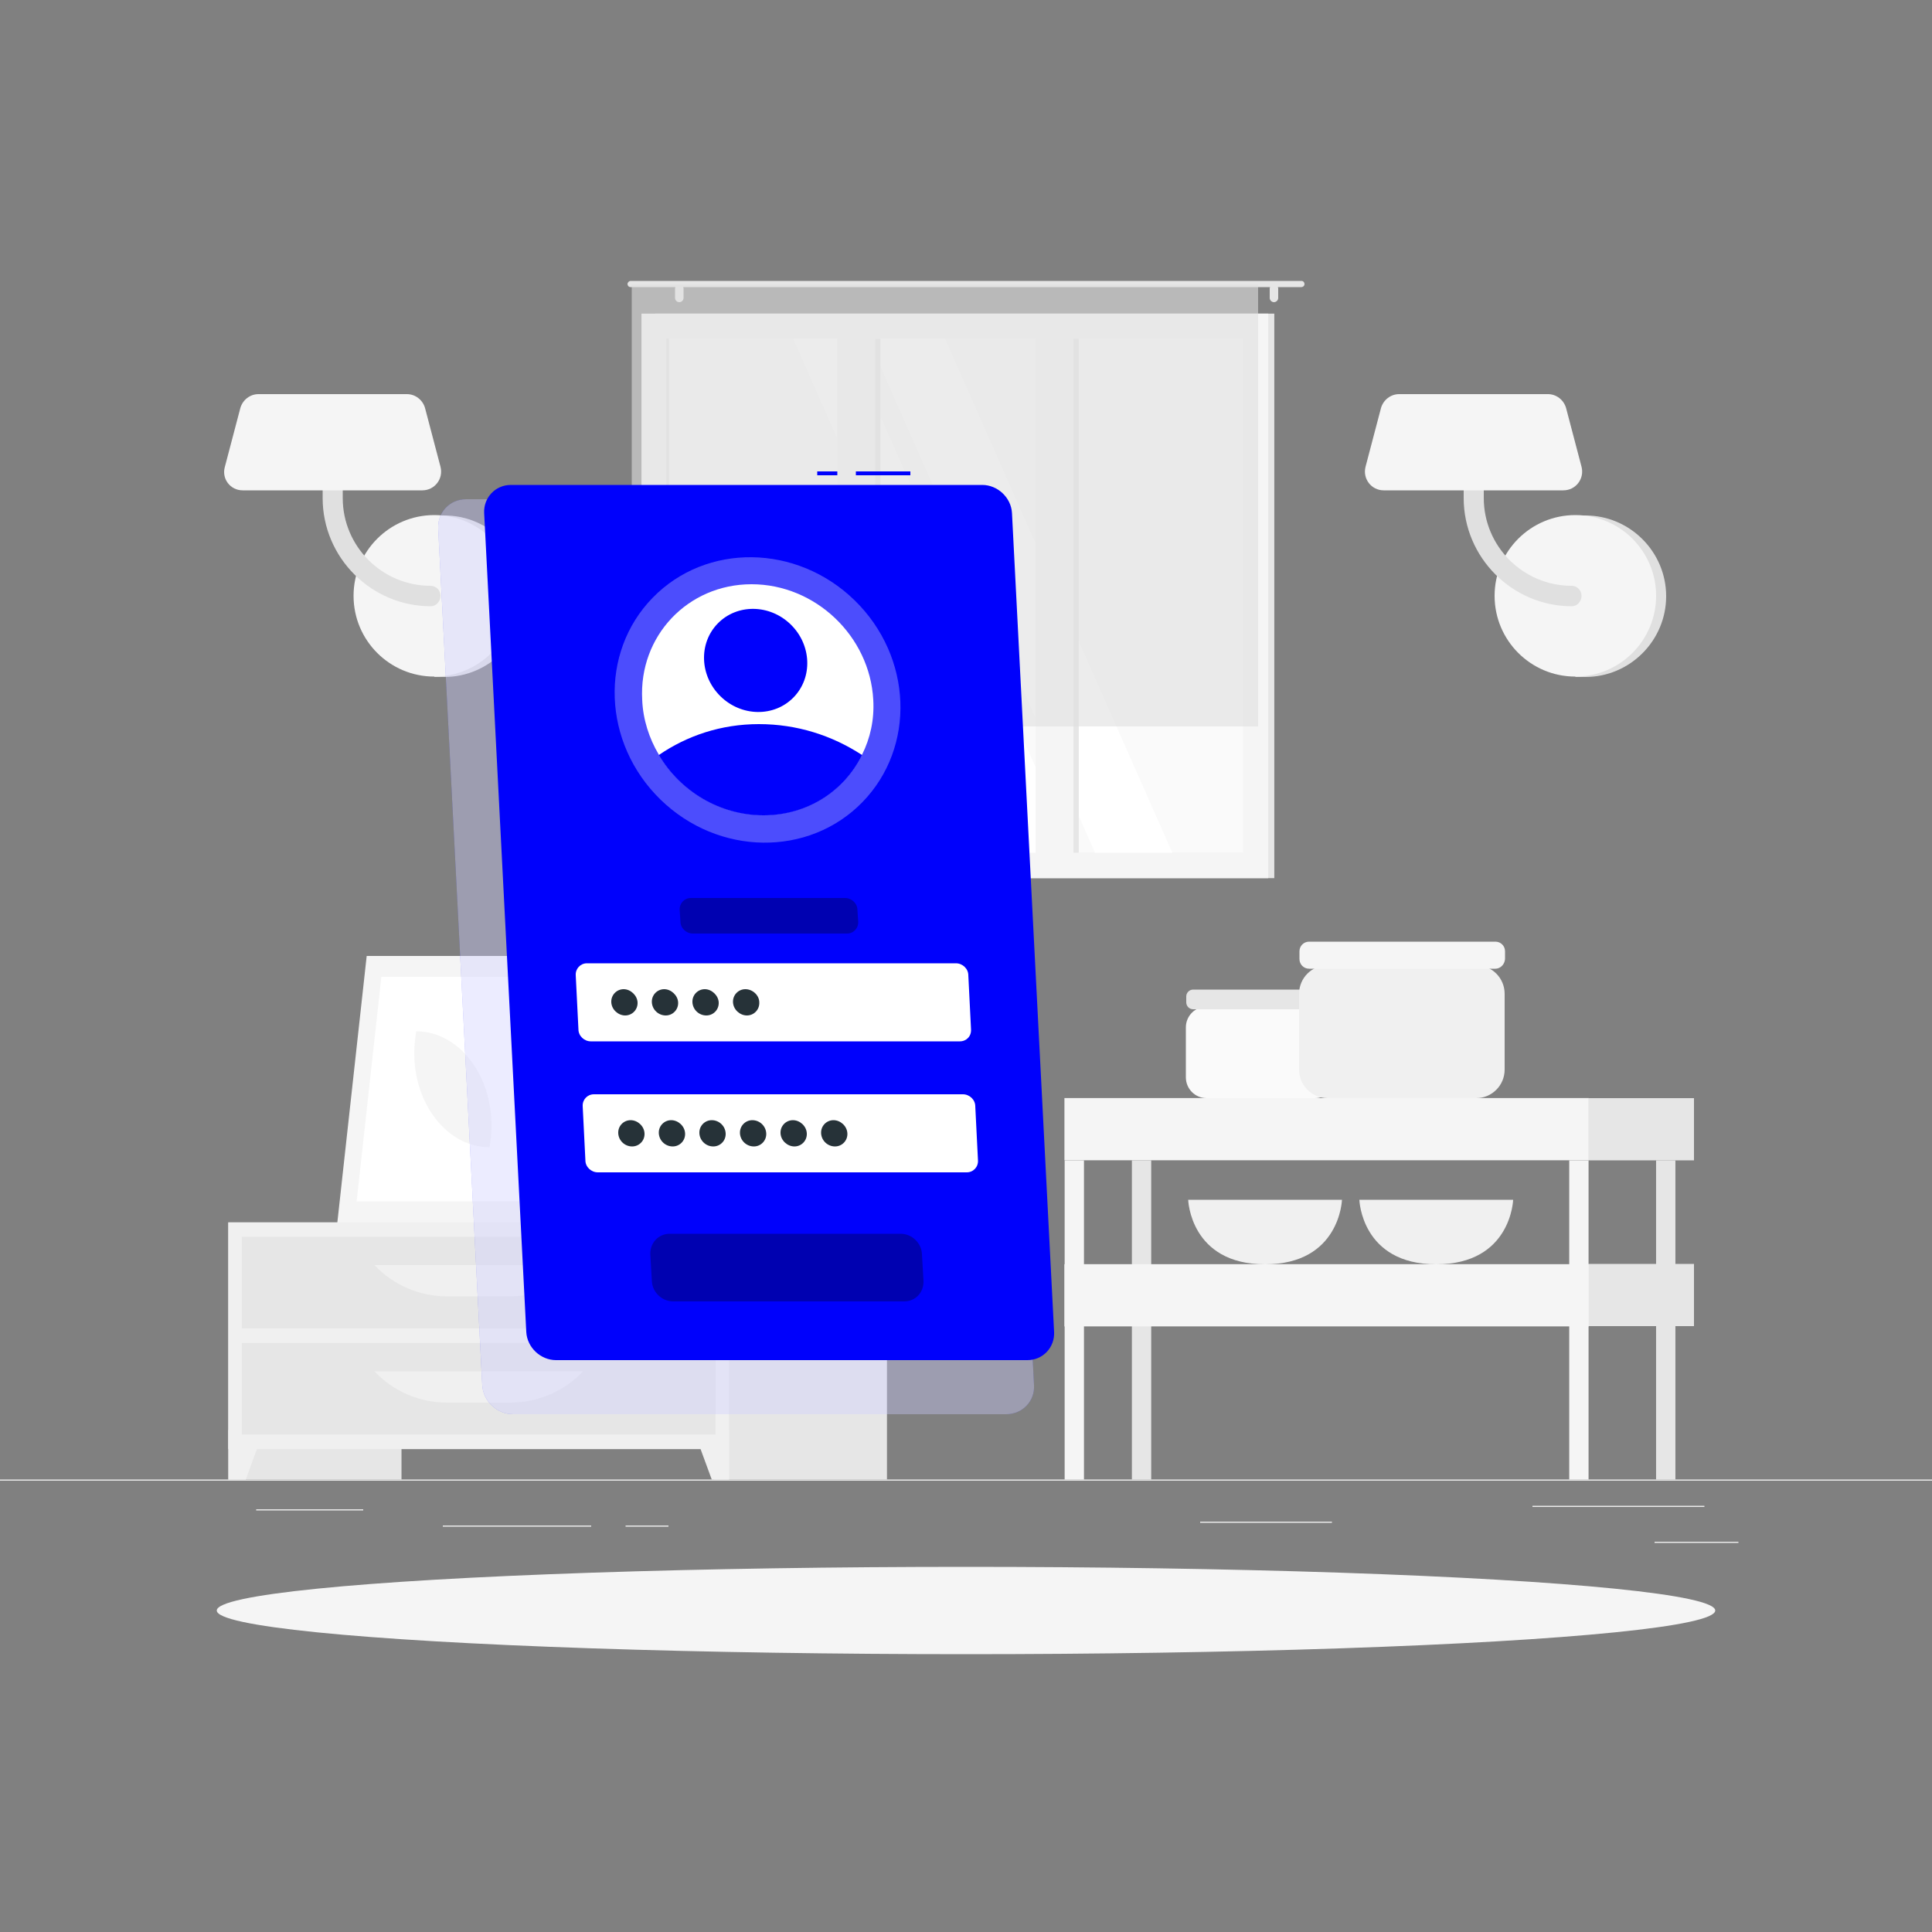 <?xml version="1.0" encoding="utf-8"?>
<!-- Generator: Adobe Illustrator 25.2.0, SVG Export Plug-In . SVG Version: 6.00 Build 0)  -->
<svg version="1.1" xmlns="http://www.w3.org/2000/svg" xmlns:xlink="http://www.w3.org/1999/xlink" x="0px" y="0px"
	 viewBox="0 0 500 500" style="enable-background:new 0 0 500 500;" xml:space="preserve">
<rect x="0" y="0" width="500" height="500" fill="#808080" stroke="none"/>
<style type="text/css">
	.st0{fill:#EBEBEB;}
	.st1{fill:#E0E0E0;}
	.st2{fill:#F5F5F5;}
	.st3{fill:#E6E6E6;}
	.st4{fill:#F0F0F0;}
	.st5{fill:#FFFFFF;}
	.st6{fill:#FAFAFA;}
	.st7{opacity:0.6;fill:#E0E0E0;}
	.st8{display:none;}
	.st9{display:inline;}
	.st10{fill:#407BFF;}
	.st11{opacity:0.9;fill:#FFFFFF;}
	.st12{opacity:0.38;}
	.st13{fill:#0001FC;}
	.st14{opacity:0.8;fill:#FFFFFF;}
	.st15{opacity:0.3;fill:#FFFFFF;}
	.st16{opacity:0.3;}
	.st17{fill:#263238;}
</style>
<g id="Background_Complete">
	<g>
		<rect y="382.9" class="st0" width="500" height="0.3"/>
		<rect x="428.2" y="399" class="st0" width="21.7" height="0.3"/>
		<rect x="310.6" y="393.8" class="st0" width="34.1" height="0.3"/>
		<rect x="396.6" y="389.7" class="st0" width="44.5" height="0.3"/>
		<rect x="161.9" y="394.8" class="st0" width="11.1" height="0.3"/>
		<rect x="114.6" y="394.8" class="st0" width="38.4" height="0.3"/>
		<rect x="66.3" y="390.6" class="st0" width="27.7" height="0.3"/>
	</g>
	<g>
		<g>
			<path class="st1" d="M115,175.2c11.5,0,20.9-9.4,20.9-20.9c0-11.5-9.4-20.9-20.9-20.9h-2.6v41.8H115z"/>
			<circle class="st2" cx="112.4" cy="154.2" r="20.9"/>
			<path class="st1" d="M111.5,156.9c-15.4,0-28-12.6-28-28v-16.7c0-1.5,1.2-2.6,2.6-2.6c1.5,0,2.6,1.2,2.6,2.6v16.7
				c0,12.5,10.2,22.7,22.7,22.7c1.5,0,2.6,1.2,2.6,2.6S112.9,156.9,111.5,156.9z"/>
			<path class="st2" d="M62.8,126.9h46.5c3.2,0,5.5-3,4.7-6.1l-4-15.2c-0.6-2.1-2.5-3.6-4.7-3.6H66.9c-2.2,0-4.1,1.5-4.7,3.6
				l-4,15.2C57.3,123.9,59.6,126.9,62.8,126.9z"/>
		</g>
		<g>
			<path class="st1" d="M410.3,175.2c11.5,0,20.9-9.4,20.9-20.9c0-11.5-9.4-20.9-20.9-20.9h-2.6v41.8H410.3z"/>
			<circle class="st2" cx="407.7" cy="154.2" r="20.9"/>
			<path class="st1" d="M406.8,156.9c-15.4,0-28-12.6-28-28v-16.7c0-1.5,1.2-2.6,2.6-2.6c1.5,0,2.6,1.2,2.6,2.6v16.7
				c0,12.5,10.2,22.7,22.7,22.7c1.5,0,2.6,1.2,2.6,2.6S408.2,156.9,406.8,156.9z"/>
			<path class="st2" d="M358.1,126.9h46.5c3.2,0,5.5-3,4.7-6.1l-4-15.2c-0.6-2.1-2.5-3.6-4.7-3.6h-38.5c-2.2,0-4.1,1.5-4.7,3.6
				l-4,15.2C352.6,123.9,354.9,126.9,358.1,126.9z"/>
		</g>
		<g>
			<g>
				
					<rect x="134" y="257.4" transform="matrix(-1 -1.224647e-16 1.224647e-16 -1 283.169 573.827)" class="st3" width="15.2" height="58.9"/>
				<polygon class="st4" points="92.8,316.4 143.2,316.4 150.8,247.4 100.4,247.4 				"/>
				<polygon class="st2" points="87.3,316.4 139.4,316.4 147,247.4 94.9,247.4 				"/>
				<polygon class="st5" points="135.6,310.9 142.1,252.8 98.7,252.8 92.3,310.9 				"/>
				<path class="st2" d="M126.7,296.9l0.3-2.4c1.6-14.6-7.5-27.6-19.3-27.6l0,0l-0.3,2.4C105.8,283.9,114.9,296.9,126.7,296.9
					L126.7,296.9z"/>
			</g>
			<g>
				<g>
					
						<rect x="59.1" y="316.4" transform="matrix(-1 -1.224647e-16 1.224647e-16 -1 163.007 699.302)" class="st3" width="44.8" height="66.5"/>
					<polygon class="st4" points="63.6,382.9 59.1,382.9 59.1,370.1 68.3,370.1 					"/>
					
						<rect x="184.8" y="316.4" transform="matrix(-1 -1.224647e-16 1.224647e-16 -1 414.346 699.302)" class="st3" width="44.8" height="66.5"/>
					
						<rect x="59.1" y="316.4" transform="matrix(-1 -1.224647e-16 1.224647e-16 -1 247.774 691.43)" class="st4" width="129.6" height="58.7"/>
					<polygon class="st4" points="184.2,382.9 188.7,382.9 188.7,370.1 179.5,370.1 					"/>
					
						<rect x="62.6" y="320" transform="matrix(-1 -1.224647e-16 1.224647e-16 -1 247.774 663.772)" class="st3" width="122.6" height="23.7"/>
					<path class="st4" d="M115.7,335.5h16.4c7.1,0,13.9-2.9,18.8-8.1l0,0H96.9l0,0C101.8,332.6,108.6,335.5,115.7,335.5z"/>
					
						<rect x="62.6" y="347.5" transform="matrix(-1 -1.224647e-16 1.224647e-16 -1 247.774 718.775)" class="st3" width="122.6" height="23.7"/>
					<path class="st4" d="M115.7,363h16.4c7.1,0,13.9-2.9,18.8-8.1l0,0H96.9l0,0C101.8,360.1,108.6,363,115.7,363z"/>
				</g>
			</g>
			<g>
				<path class="st3" d="M180.5,313.7h1.2c0-2.4,0-8.4,0.1-22.3c0.2-25.1,0.6-26.7,0.6-26.7l-2.8,11.6
					C177.9,289.1,180.1,302.1,180.5,313.7z"/>
				<path class="st3" d="M178.2,274.6c-4-4.7-12.5-6.1-21.1-7.3c-3.4-0.5,9,7.3,15,12.9c4.7,4.3,7.7,5.5,9,9.8
					C181.7,284.6,181.6,278.6,178.2,274.6z"/>
				<path class="st3" d="M183.5,283c4-4.7,12.5-6.1,21.1-7.3c3.4-0.5-9,7.3-15,12.9c-4.7,4.3-7.7,5.5-9,9.8
					C179.9,293,180,287.1,183.5,283z"/>
				<path class="st3" d="M181.8,263.6c3-5.7,10.5-11,18.9-13c3.3-0.8-7.6,10.4-11.8,17.7c-3.2,5.6-7.5,12.2-8.2,17
					C179.6,275.8,178.8,269.2,181.8,263.6z"/>
				<g>
					<path class="st4" d="M181.4,316.4L181.4,316.4c-3.5,0-6.5-1.8-6.7-4.1l-0.6-3.9h14.5l-0.6,3.9
						C187.9,314.6,185,316.4,181.4,316.4z"/>
					<polygon class="st4" points="189.6,309.9 173.2,309.9 172.7,305.6 190.1,305.6 					"/>
				</g>
			</g>
		</g>
		<g>
			<g>
				<g>
					<g>
						
							<rect x="169.5" y="81.1" transform="matrix(-1 -1.224647e-16 1.224647e-16 -1 499.286 308.365)" class="st3" width="160.2" height="146.1"/>
						
							<rect x="165.9" y="81.1" transform="matrix(-1 -1.224647e-16 1.224647e-16 -1 494.114 308.365)" class="st2" width="162.2" height="146.1"/>
						
							<rect x="180.5" y="79.5" transform="matrix(-1.836970e-16 1 -1 -1.836970e-16 401.24 -92.874)" class="st6" width="133" height="149.3"/>
						<polygon class="st5" points="303.4,220.7 244.6,87.7 224.7,87.7 283.4,220.7 						"/>
						<polygon class="st5" points="277.8,220.7 219,87.7 205.3,87.7 264,220.7 						"/>
						
							<rect x="157.5" y="150.3" transform="matrix(-1.836970e-16 1 -1 -1.836970e-16 378.166 -69.801)" class="st3" width="133" height="7.7"/>
						
							<rect x="208.8" y="150.3" transform="matrix(-1.836970e-16 1 -1 -1.836970e-16 429.486 -121.12)" class="st3" width="133" height="7.7"/>
						
							<rect x="150.5" y="148.9" transform="matrix(-1.836970e-16 1 -1 -1.836970e-16 375.398 -67.746)" class="st2" width="142.1" height="9.8"/>
						
							<rect x="201.9" y="148.9" transform="matrix(-1.836970e-16 1 -1 -1.836970e-16 426.717 -119.065)" class="st2" width="142.1" height="9.8"/>
						
							<rect x="106.2" y="153.8" transform="matrix(-1.836970e-16 1 -1 -1.836970e-16 326.933 -18.567)" class="st3" width="133" height="0.7"/>
					</g>
				</g>
			</g>
			<g>
				<g>
					<path class="st3" d="M163.2,72.7h173.6c0.5,0,0.8,0.4,0.8,0.8l0,0c0,0.5-0.4,0.8-0.8,0.8H163.2c-0.5,0-0.8-0.4-0.8-0.8l0,0
						C162.4,73.1,162.8,72.7,163.2,72.7z"/>
					<path class="st3" d="M329.7,78.2L329.7,78.2c0.6,0,1.1-0.5,1.1-1.1v-2.4c0-0.6-0.5-1.1-1.1-1.1l0,0c-0.6,0-1.1,0.5-1.1,1.1v2.4
						C328.6,77.7,329.1,78.2,329.7,78.2z"/>
					<path class="st3" d="M175.8,78.2L175.8,78.2c0.6,0,1.1-0.5,1.1-1.1v-2.4c0-0.6-0.5-1.1-1.1-1.1l0,0c-0.6,0-1.1,0.5-1.1,1.1v2.4
						C174.7,77.7,175.2,78.2,175.8,78.2z"/>
				</g>
				
					<rect x="163.5" y="73.5" transform="matrix(-1 -1.224647e-16 1.224647e-16 -1 489.094 261.502)" class="st7" width="162.1" height="114.4"/>
			</g>
		</g>
		<g>
			<g>
				<path class="st6" d="M340.3,284.2h-28c-3,0-5.4-2.4-5.4-5.4v-12.9c0-3,2.4-5.4,5.4-5.4h28c3,0,5.4,2.4,5.4,5.4v12.9
					C345.7,281.8,343.3,284.2,340.3,284.2z"/>
				<path class="st3" d="M343.9,261.2h-35.1c-1,0-1.8-0.8-1.8-1.8v-1.5c0-1,0.8-1.8,1.8-1.8h35.1c1,0,1.8,0.8,1.8,1.8v1.5
					C345.7,260.4,344.9,261.2,343.9,261.2z"/>
			</g>
			<g>
				<path class="st4" d="M307.5,310.5c0,0,0.5,16.7,19.9,16.7c19.4,0,19.9-16.7,19.9-16.7H307.5z"/>
			</g>
			<g>
				<path class="st4" d="M351.8,310.5c0,0,0.5,16.7,19.9,16.7c19.4,0,19.9-16.7,19.9-16.7H351.8z"/>
			</g>
			<g>
				<path class="st4" d="M382,284.2h-38.4c-4.1,0-7.4-3.3-7.4-7.4v-19.6c0-4.1,3.3-7.4,7.4-7.4H382c4.1,0,7.4,3.3,7.4,7.4v19.6
					C389.4,280.9,386.1,284.2,382,284.2z"/>
				<path class="st2" d="M387,250.7h-48.2c-1.4,0-2.5-1.1-2.5-2.5v-2c0-1.4,1.1-2.5,2.5-2.5H387c1.4,0,2.5,1.1,2.5,2.5v2
					C389.4,249.6,388.3,250.7,387,250.7z"/>
			</g>
			<g>
				
					<rect x="292.9" y="300.3" transform="matrix(-1 -1.224647e-16 1.224647e-16 -1 590.831 683.203)" class="st3" width="5" height="82.6"/>
				<g>
					<g>
						<rect x="411.1" y="284.2" class="st3" width="27.3" height="16.1"/>
						
							<rect x="275.4" y="284.2" transform="matrix(-1 -1.224647e-16 1.224647e-16 -1 686.574 584.477)" class="st2" width="135.7" height="16.1"/>
					</g>
				</g>
				<g>
					<g>
						<rect x="411.1" y="327.1" class="st3" width="27.3" height="16.1"/>
						
							<rect x="275.4" y="327.1" transform="matrix(-1 -1.224647e-16 1.224647e-16 -1 686.574 670.37)" class="st2" width="135.7" height="16.1"/>
					</g>
				</g>
				
					<rect x="428.6" y="300.3" transform="matrix(-1 -1.224647e-16 1.224647e-16 -1 862.192 683.203)" class="st3" width="5" height="82.6"/>
				
					<rect x="406.1" y="300.3" transform="matrix(-1 -1.224647e-16 1.224647e-16 -1 817.217 683.203)" class="st2" width="5" height="82.6"/>
				
					<rect x="275.4" y="300.3" transform="matrix(-1 -1.224647e-16 1.224647e-16 -1 555.931 683.203)" class="st2" width="5" height="82.6"/>
			</g>
		</g>
	</g>
</g>
<g id="Background_Simple" class="st8">
	<g class="st9">
		<path class="st10" d="M424,265.3c10.1,46-18.1,75.7-57.1,74.3c-18.7-0.7-41-21.2-59.4-25.8c-24-6-44.8,1.8-67.7,2.9
			c-57,2.8-56.3-20.5-94.7-50.5c-27-21.1-70.6-18.8-85-55.7c-17.7-45.2,33-67,71.5-60.3c44.2,7.7,56.5-47.4,124.1-41.3
			C322,114.9,409.8,196,424,265.3z"/>
		<path class="st11" d="M424,265.3c10.1,46-18.1,75.7-57.1,74.3c-18.7-0.7-41-21.2-59.4-25.8c-24-6-44.8,1.8-67.7,2.9
			c-57,2.8-56.3-20.5-94.7-50.5c-27-21.1-70.6-18.8-85-55.7c-17.7-45.2,33-67,71.5-60.3c44.2,7.7,56.5-47.4,124.1-41.3
			C322,114.9,409.8,196,424,265.3z"/>
	</g>
</g>
<g id="Shadow_1_">
	<ellipse id="_x3C_Path_x3E__2_" class="st2" cx="250" cy="416.8" rx="193.9" ry="11.3"/>
</g>
<g id="Login">
	<g>
		<g class="st12">
			<path class="st13" d="M260.4,366H132.8c-4.2,0-7.8-3.4-8-7.6l-11.4-221.6c-0.2-4.2,3-7.6,7.2-7.6h127.6c4.2,0,7.8,3.4,8,7.6
				l11.4,221.6C267.9,362.6,264.6,366,260.4,366z"/>
			<path class="st14" d="M260.4,366H132.8c-4.2,0-7.8-3.4-8-7.6l-11.4-221.6c-0.2-4.2,3-7.6,7.2-7.6h127.6c4.2,0,7.8,3.4,8,7.6
				l11.4,221.6C267.9,362.6,264.6,366,260.4,366z"/>
		</g>
		<rect x="221.5" y="122" class="st13" width="14.1" height="1"/>
		<rect x="211.5" y="122" class="st13" width="5.2" height="1"/>
		<path class="st13" d="M265.9,352h-122c-4,0-7.5-3.3-7.7-7.3l-10.9-211.9c-0.2-4,2.9-7.3,6.9-7.3h122c4,0,7.5,3.3,7.7,7.3
			l10.9,211.9C273,348.7,269.9,352,265.9,352z"/>
		
			<ellipse transform="matrix(0.698 -0.716 0.716 0.698 -70.493 195.144)" class="st15" cx="196.1" cy="181.1" rx="36" ry="37.9"/>
		<path class="st5" d="M226,181.1c0.3,5.2-0.8,10-2.9,14.2c-4.6,9.3-14.1,15.6-25.5,15.6s-21.6-6.3-27.1-15.6
			c-2.5-4.2-4.1-9.1-4.3-14.2c-0.9-16.5,11.8-29.9,28.3-29.9S225.1,164.6,226,181.1z"/>
		<path class="st13" d="M223.1,195.4c-4.6,9.3-14.1,15.6-25.5,15.6s-21.6-6.3-27.1-15.6c7.3-5,16.1-8,25.9-8
			S215.3,190.3,223.1,195.4z"/>
		
			<ellipse transform="matrix(0.698 -0.716 0.716 0.698 -63.331 191.681)" class="st13" cx="195.6" cy="170.9" rx="13" ry="13.7"/>
		<g>
			<path class="st5" d="M248.4,269.5h-95.5c-1.7,0-3.2-1.4-3.2-3.1l-0.7-14c-0.1-1.7,1.2-3.1,2.9-3.1h95.5c1.7,0,3.2,1.4,3.2,3.1
				l0.7,14C251.4,268.2,250.1,269.5,248.4,269.5z"/>
			<path class="st16" d="M219.2,241.6h-39.9c-1.7,0-3.2-1.4-3.2-3.1l-0.2-3c-0.1-1.7,1.2-3.1,2.9-3.1h39.9c1.7,0,3.2,1.4,3.2,3.1
				l0.2,3C222.2,240.2,220.9,241.6,219.2,241.6z"/>
			<path class="st16" d="M234,336.8h-59.8c-2.9,0-5.4-2.4-5.5-5.3l-0.4-6.9c-0.1-2.9,2.1-5.3,5-5.3h59.8c2.9,0,5.4,2.4,5.5,5.3
				l0.4,6.9C239.1,334.5,236.9,336.8,234,336.8z"/>
			<path class="st5" d="M250.2,303.4h-95.5c-1.7,0-3.2-1.4-3.2-3.1l-0.7-14c-0.1-1.7,1.2-3.1,2.9-3.1h95.5c1.7,0,3.2,1.4,3.2,3.1
				l0.7,14C253.2,302,251.9,303.4,250.2,303.4z"/>
			<path class="st17" d="M165,259.4c0.1,1.9-1.4,3.4-3.2,3.4s-3.5-1.5-3.6-3.4c-0.1-1.9,1.4-3.4,3.2-3.4S164.9,257.6,165,259.4z"/>
			<path class="st17" d="M175.5,259.4c0.1,1.9-1.4,3.4-3.2,3.4c-1.9,0-3.5-1.5-3.6-3.4c-0.1-1.9,1.4-3.4,3.2-3.4
				S175.4,257.6,175.5,259.4z"/>
			<path class="st17" d="M186,259.4c0.1,1.9-1.4,3.4-3.2,3.4c-1.9,0-3.5-1.5-3.6-3.4c-0.1-1.9,1.4-3.4,3.2-3.4
				S185.9,257.6,186,259.4z"/>
			<path class="st17" d="M196.5,259.4c0.1,1.9-1.4,3.4-3.2,3.4s-3.5-1.5-3.6-3.4c-0.1-1.9,1.4-3.4,3.2-3.4
				C194.8,256,196.5,257.6,196.5,259.4z"/>
			<path class="st17" d="M166.8,293.3c0.1,1.9-1.4,3.4-3.2,3.4c-1.9,0-3.5-1.5-3.6-3.4s1.4-3.4,3.2-3.4S166.7,291.4,166.8,293.3z"/>
			<path class="st17" d="M177.3,293.3c0.1,1.9-1.4,3.4-3.2,3.4c-1.9,0-3.5-1.5-3.6-3.4c-0.1-1.9,1.4-3.4,3.2-3.4
				S177.2,291.4,177.3,293.3z"/>
			<path class="st17" d="M187.8,293.3c0.1,1.9-1.4,3.4-3.2,3.4c-1.9,0-3.5-1.5-3.6-3.4c-0.1-1.9,1.4-3.4,3.2-3.4
				C186.1,289.9,187.7,291.4,187.8,293.3z"/>
			<path class="st17" d="M198.3,293.3c0.1,1.9-1.4,3.4-3.2,3.4c-1.9,0-3.5-1.5-3.6-3.4c-0.1-1.9,1.4-3.4,3.2-3.4
				C196.6,289.9,198.2,291.4,198.3,293.3z"/>
			<path class="st17" d="M208.8,293.3c0.1,1.9-1.4,3.4-3.2,3.4s-3.5-1.5-3.6-3.4s1.4-3.4,3.2-3.4S208.7,291.4,208.8,293.3z"/>
			<path class="st17" d="M219.3,293.3c0.1,1.9-1.4,3.4-3.2,3.4c-1.9,0-3.5-1.5-3.6-3.4c-0.1-1.9,1.4-3.4,3.2-3.4
				S219.2,291.4,219.3,293.3z"/>
		</g>
	</g>
</g>
<g id="Character_1_">
</g>
</svg>
